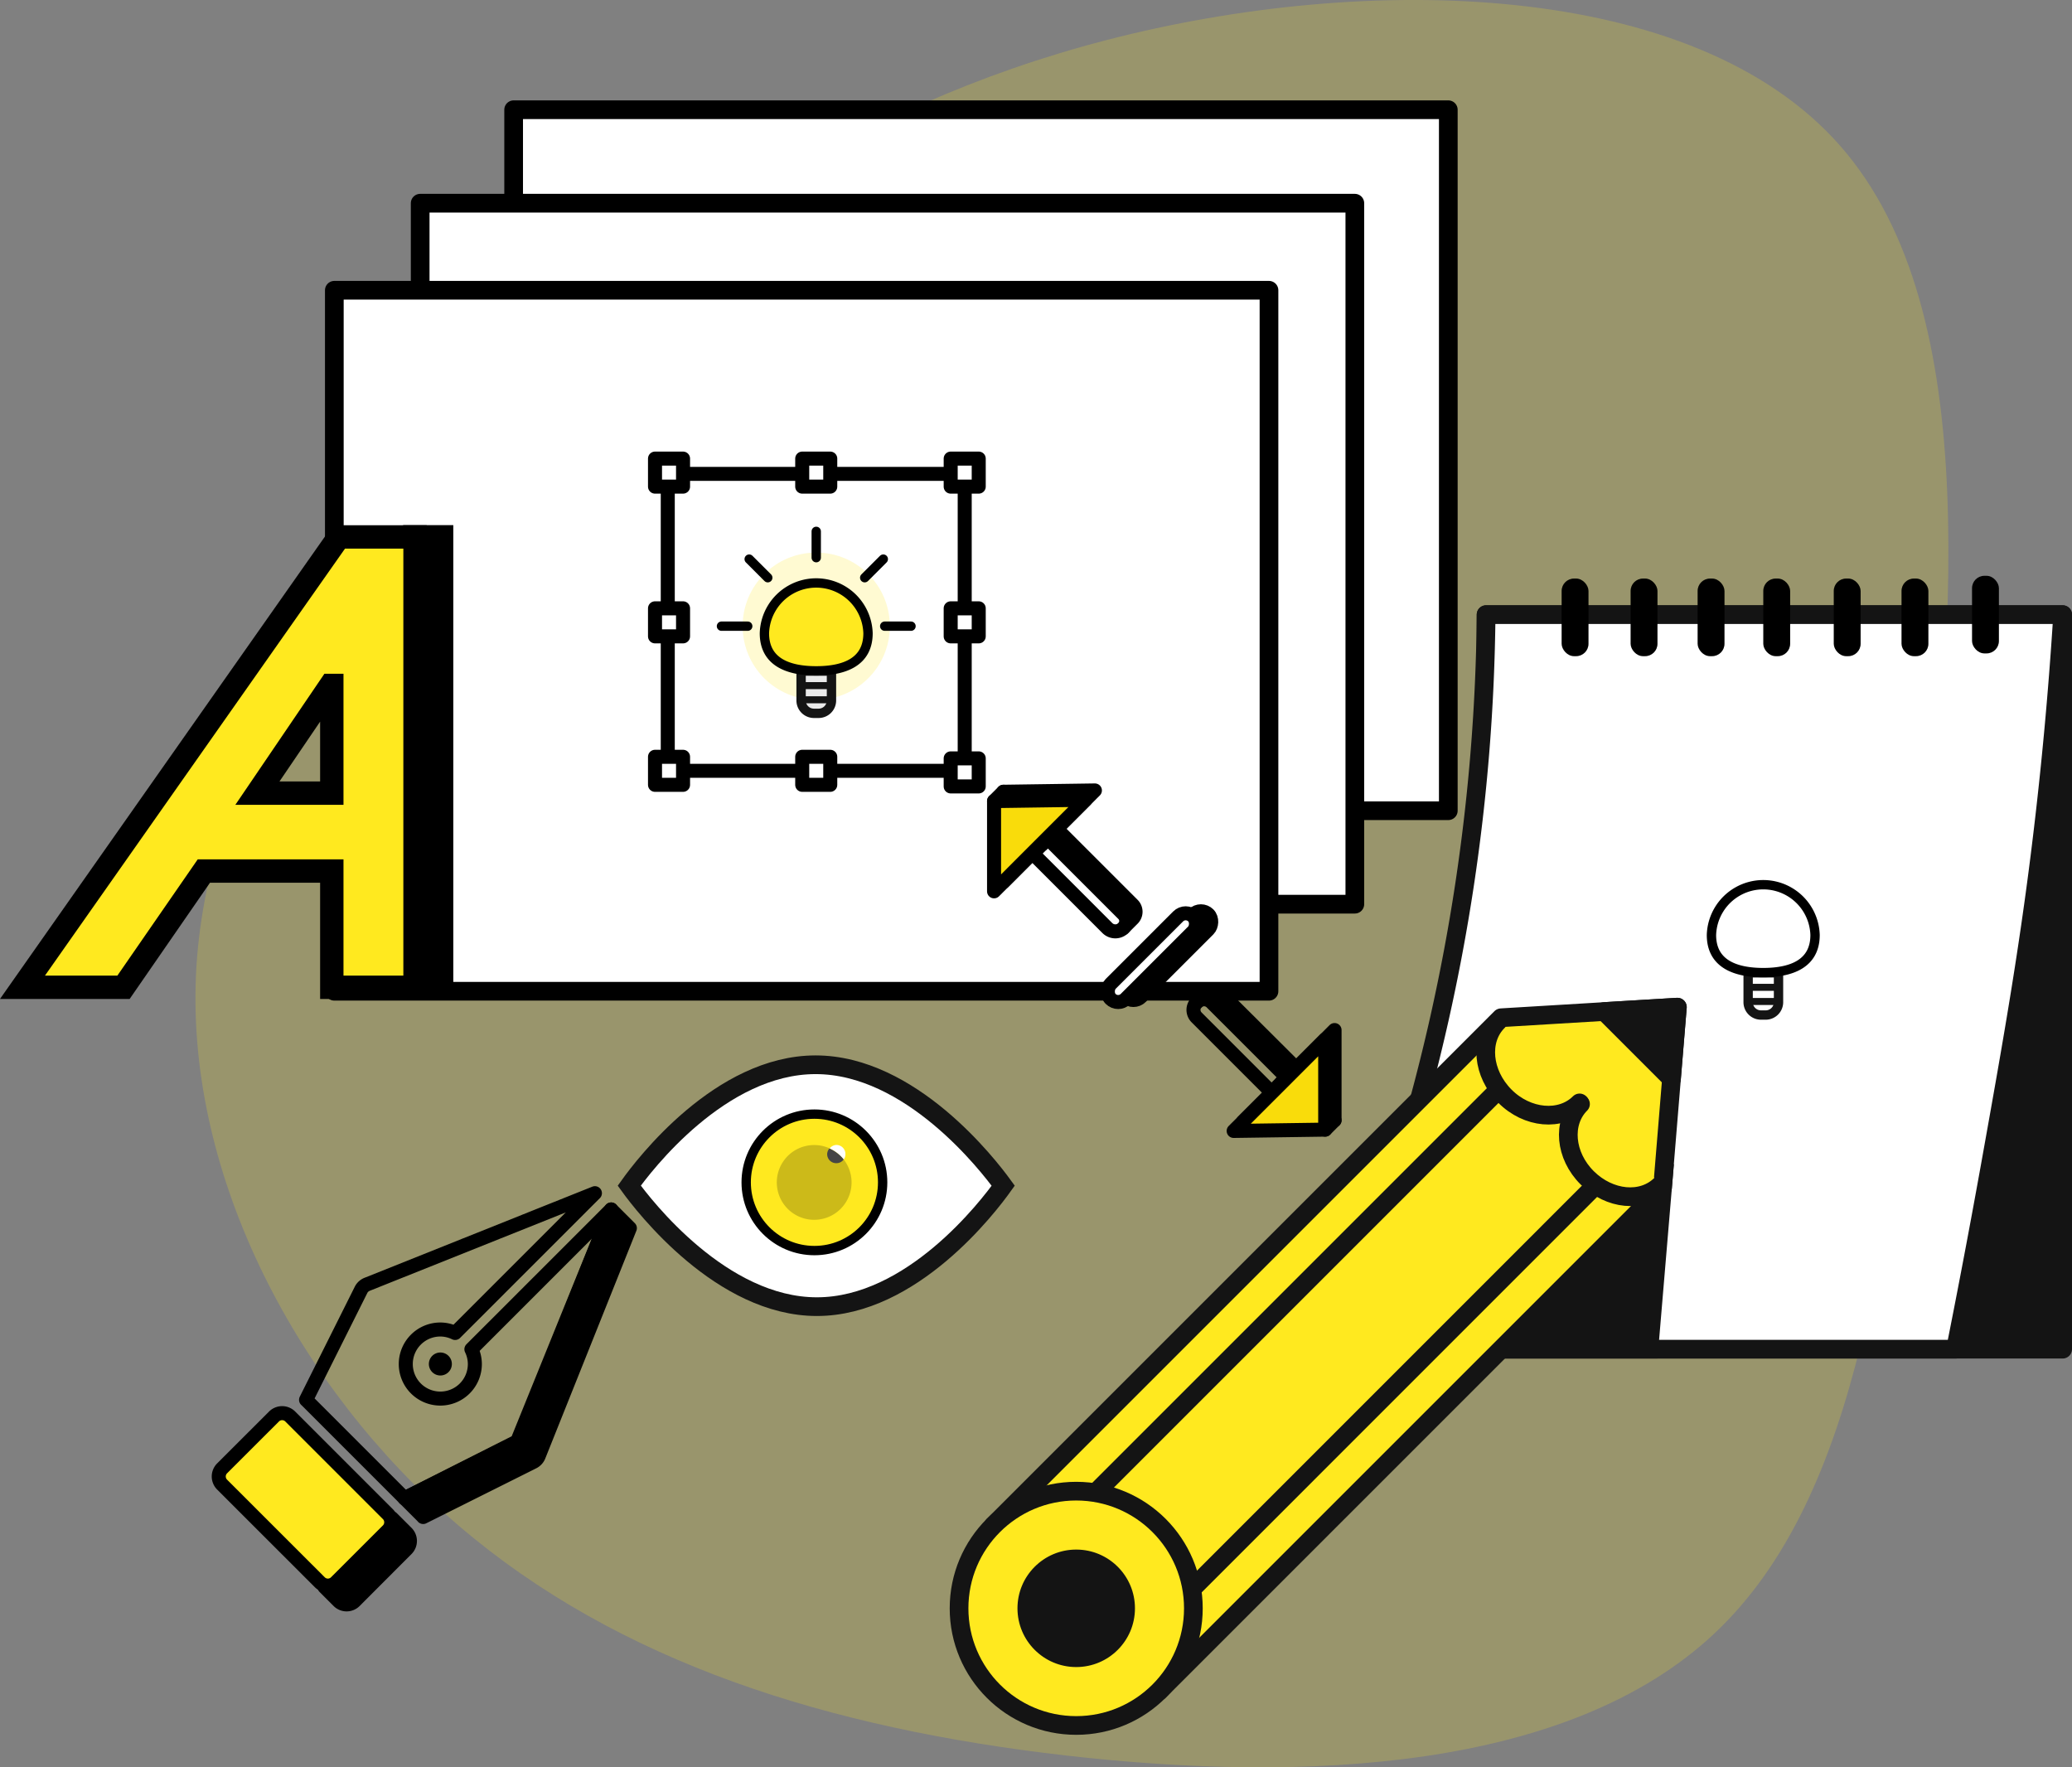 <svg xmlns="http://www.w3.org/2000/svg" xmlns:xlink="http://www.w3.org/1999/xlink" viewBox="0 0 443.37 378.18"><rect x="0" y="0" width="443.37" height="378.18" fill="#808080" stroke="none"/><defs><style>.cls-1,.cls-15,.cls-23{opacity:0.2;}.cls-10,.cls-11,.cls-13,.cls-14,.cls-15,.cls-17,.cls-2,.cls-27{fill:#ffe91f;}.cls-12,.cls-3,.cls-6,.cls-7,.cls-8{fill:#141414;}.cls-10,.cls-11,.cls-13,.cls-16,.cls-18,.cls-22,.cls-28,.cls-3,.cls-4,.cls-6,.cls-8,.cls-9{stroke:#141414;}.cls-10,.cls-13,.cls-17,.cls-19,.cls-20,.cls-21,.cls-26,.cls-27,.cls-29,.cls-3,.cls-30,.cls-4,.cls-5,.cls-8{stroke-linecap:round;}.cls-10,.cls-17,.cls-19,.cls-20,.cls-21,.cls-26,.cls-27,.cls-29,.cls-3,.cls-30,.cls-4,.cls-5{stroke-linejoin:round;}.cls-10,.cls-11,.cls-12,.cls-13,.cls-22,.cls-3,.cls-4,.cls-5,.cls-6,.cls-7,.cls-8,.cls-9{stroke-width:4px;}.cls-21,.cls-22,.cls-28,.cls-29,.cls-4,.cls-5{fill:#fff;}.cls-14,.cls-17,.cls-19,.cls-20,.cls-21,.cls-26,.cls-27,.cls-29,.cls-30,.cls-5{stroke:#000;}.cls-11,.cls-12,.cls-13,.cls-16,.cls-18,.cls-22,.cls-28,.cls-6,.cls-7,.cls-8,.cls-9{stroke-miterlimit:10;}.cls-7{stroke:#eaeaea;}.cls-9{fill:#f9e606;}.cls-12{stroke:#ffe91f;}.cls-14{stroke-width:5px;}.cls-16{fill:#eaeaea;}.cls-16,.cls-17,.cls-19,.cls-28,.cls-29{stroke-width:2px;}.cls-18,.cls-19,.cls-20{fill:none;}.cls-18{stroke-width:1.5px;}.cls-20,.cls-21,.cls-26,.cls-27,.cls-30{stroke-width:3px;}.cls-24{fill:url(#linear-gradient);}.cls-25{fill:#454545;}.cls-30{fill:#f9dc0b;}</style><linearGradient id="linear-gradient" x1="177.51" y1="246.57" x2="180.9" y2="246.57" gradientUnits="userSpaceOnUse"><stop offset="0" stop-color="#fff"/><stop offset="0.98" stop-color="#fff"/></linearGradient></defs><title>Design Illustration</title><g id="Layer_2" data-name="Layer 2"><g id="Design_Illustration" data-name="Design Illustration"><g id="Colored"><g id="Blob" class="cls-1"><path class="cls-2" d="M393.73,31.16c31.4,35.7,24,105.7,17.3,169s-12.8,119.8-44.1,149.3-87.9,32-138.7,26.2-95.8-19.8-130.2-49.3-58-74.5-56.1-117.6,29.3-84.4,63.7-120.1,75.6-65.7,131.2-80.1S362.43-4.44,393.73,31.16Z"/></g><g id="Notebook"><rect class="cls-3" x="317.99" y="131.52" width="123.38" height="157.18"/><path class="cls-4" d="M418.44,288.7H285.16a406.83,406.83,0,0,0,15.43-42.43A411.76,411.76,0,0,0,318,131.52H441.37c-1.14,18.16-2.66,33-3.83,43.17-3.05,26.54-6.72,47.17-11.57,74.25C422.94,265.82,420.25,279.62,418.44,288.7Z"/><rect x="334.16" y="123.8" width="5.75" height="16.61" rx="2.65"/><rect x="348.92" y="123.8" width="5.75" height="16.61" rx="2.65"/><rect x="363.26" y="123.8" width="5.75" height="16.61" rx="2.65"/><rect x="377.31" y="123.8" width="5.75" height="16.61" rx="2.65"/><rect x="392.39" y="123.8" width="5.75" height="16.61" rx="2.65"/><rect x="406.89" y="123.8" width="5.75" height="16.61" rx="2.65"/><rect x="421.98" y="123.21" width="5.75" height="16.61" rx="2.65"/></g><g id="Window"><rect class="cls-5" x="109.91" y="23.48" width="200" height="150"/></g><g id="Window-2" data-name="Window"><rect class="cls-5" x="89.91" y="43.48" width="200" height="150"/></g><g id="Window-3" data-name="Window"><rect class="cls-5" x="71.54" y="62.11" width="200" height="150"/></g><g id="Pen"><polygon class="cls-6" points="321.47 288.69 352.84 288.69 355.75 254.15 333.48 275.41 321.47 288.69"/><circle class="cls-7" cx="229.29" cy="354.15" r="14.57"/><path class="cls-8" d="M354.41,263.46c-4,4-11,3.32-15.78-1.43s-5.4-11.82-1.43-15.79"/><path class="cls-8" d="M337,246c-4,4-11.21,3.37-16-1.46s-5.48-12-1.45-16"/><polygon class="cls-3" points="356.67 240.84 342.28 226.45 357.93 225.51 356.67 240.84"/><line class="cls-9" x1="254.02" y1="350.03" x2="340.32" y2="263.72"/><line class="cls-9" x1="233.41" y1="329.43" x2="319.72" y2="243.12"/></g><g id="Pen-2" data-name="Pen"><polyline class="cls-10" points="248.02 361.88 355.75 254.15 358.93 215.51 321.2 217.78 212.56 326.42"/><circle class="cls-11" cx="230.29" cy="344.15" r="25.07"/><circle class="cls-12" cx="230.29" cy="344.15" r="14.57"/><path class="cls-13" d="M355.41,253.46c-4,4-11,3.32-15.78-1.43s-5.4-11.82-1.43-15.79"/><path class="cls-13" d="M338,236c-4,4-11.21,3.37-16-1.46s-5.48-12-1.45-16"/><polygon class="cls-3" points="357.67 230.84 343.28 216.45 358.93 215.51 357.67 230.84"/><line class="cls-9" x1="255.02" y1="340.03" x2="341.32" y2="253.72"/><line class="cls-9" x1="234.41" y1="319.43" x2="320.72" y2="233.12"/></g><g id="Letter"><path d="M86.26,213.74V112.37H97V213.78"/><path class="cls-14" d="M71,211.26V186.39H43.62L26.43,211.26H4.81l67.72-96.37H88.81v96.37Zm0-64.59h-.26L55.08,169.72H71Z"/></g><g id="Idea_Color" data-name="Idea Color"><circle class="cls-15" cx="174.66" cy="133.99" r="15.75"/><path class="cls-16" d="M171.41,143.6h6.51a0,0,0,0,1,0,0v6.29a2.75,2.75,0,0,1-2.75,2.75h-1a2.75,2.75,0,0,1-2.75-2.75v-6.27a0,0,0,0,1,0,0Z"/><path class="cls-17" d="M185.74,135.5c0,6.13-5,8.05-11.08,8.05s-11.09-1.92-11.09-8.05a11.09,11.09,0,0,1,22.17,0Z"/><line class="cls-18" x1="171.39" y1="149.74" x2="177.92" y2="149.74"/><line class="cls-18" x1="171.39" y1="146.71" x2="177.92" y2="146.71"/><line class="cls-19" x1="174.66" y1="119.33" x2="174.66" y2="113.7"/><line class="cls-19" x1="189.31" y1="133.99" x2="194.94" y2="133.99"/><line class="cls-19" x1="154.38" y1="133.99" x2="160" y2="133.99"/><line class="cls-19" x1="185.03" y1="123.62" x2="189.01" y2="119.64"/><line class="cls-19" x1="164.29" y1="123.62" x2="160.31" y2="119.64"/></g><rect class="cls-20" x="142.89" y="101.4" width="63.54" height="63.54"/><rect class="cls-21" x="140.16" y="98.13" width="6" height="6"/><rect class="cls-21" x="140.16" y="130.17" width="6" height="6"/><rect class="cls-21" x="140.16" y="161.94" width="6" height="6"/><rect class="cls-21" x="171.66" y="161.94" width="6" height="6"/><rect class="cls-21" x="203.43" y="98.13" width="6" height="6"/><rect class="cls-21" x="203.43" y="130.17" width="6" height="6"/><rect class="cls-21" x="203.43" y="162.28" width="6" height="6"/><rect class="cls-21" x="171.66" y="98.13" width="6" height="6"/><path class="cls-22" d="M214.67,253.72c-3.21-4.43-19.79-25.88-40.15-25.88s-36.69,21.42-39.87,25.87c3.19,4.42,19.78,25.89,40.14,25.89S211.48,258.19,214.67,253.72Z"/><circle class="cls-17" cx="174.27" cy="253" r="14.6"/><path class="cls-23" d="M182.22,253a8,8,0,1,1-1.69-4.9A8,8,0,0,1,182.22,253Z"/><path class="cls-24" d="M180.9,247a1.89,1.89,0,0,1-.37,1.13,8,8,0,0,0-3-2.37A1.88,1.88,0,0,1,179,245,1.93,1.93,0,0,1,180.9,247Z"/><path class="cls-25" d="M180.53,248.1a1.88,1.88,0,0,1-1.56.8A1.93,1.93,0,0,1,177,247a1.89,1.89,0,0,1,.47-1.24A8,8,0,0,1,180.53,248.1Z"/><path class="cls-26" d="M69.43,339.58l3,3a2.44,2.44,0,0,0,3.48,0L87,331.47A2.46,2.46,0,0,0,87,328l-3.15-3.15"/><path class="cls-26" d="M86.56,320.6l3.91,3.91.08.1,23.54-11.77a2.5,2.5,0,0,0,1.19-1.29l19.5-48.75-4-4-20.11,49.62Z"/><path class="cls-27" d="M47.53,317.68l20.89,20.88a2.44,2.44,0,0,0,3.48,0L83,327.47A2.46,2.46,0,0,0,83,324L62.11,303.11a2.46,2.46,0,0,0-3.48,0L47.53,314.2A2.46,2.46,0,0,0,47.53,317.68Z"/><path class="cls-20" d="M65.59,299.63l20.88,20.88.08.1,23.54-11.77a2.5,2.5,0,0,0,1.19-1.29l19.5-48.75-29.91,29.91a7.27,7.27,0,0,1,.74,3.16,7.39,7.39,0,1,1-7.38-7.38,7.3,7.3,0,0,1,3.16.74l29.91-29.91-48.75,19.5A2.48,2.48,0,0,0,77.26,276L65.49,299.54Z"/><path d="M94.23,294.33a2.46,2.46,0,1,0-2.46-2.46A2.46,2.46,0,0,0,94.23,294.33Z"/><g id="Idea_Color-2" data-name="Idea Color"><path class="cls-28" d="M374.06,208.16h6.51a0,0,0,0,1,0,0v6.29a2.75,2.75,0,0,1-2.75,2.75h-1a2.75,2.75,0,0,1-2.75-2.75v-6.27a0,0,0,0,1,0,0Z"/><path class="cls-29" d="M388.39,200.07c0,6.12-5,8.05-11.08,8.05s-11.09-1.93-11.09-8.05a11.09,11.09,0,0,1,22.17,0Z"/><line class="cls-18" x1="374.04" y1="214.3" x2="380.57" y2="214.3"/><line class="cls-18" x1="374.04" y1="211.27" x2="380.57" y2="211.27"/></g><polygon class="cls-26" points="214.71 169.42 214.71 188.73 224.5 178.93 234.29 169.14 214.71 169.42"/><polygon class="cls-26" points="285.57 239.72 285.57 220.41 275.77 230.21 265.98 240 285.57 239.72"/><path class="cls-20" d="M223,180.65l3.2-3.21,16.16,16.16a2.11,2.11,0,0,1,0,3l-2,2"/><path class="cls-20" d="M274.11,231.75l3.21-3.21-16.06-16a2.27,2.27,0,0,0-3.2,0l-2,2"/><rect class="cls-26" x="247.48" y="192.01" width="4.54" height="24.97" rx="2.27" transform="translate(281.75 525.69) rotate(-135)"/><polygon class="cls-30" points="212.71 171.42 212.71 190.73 222.5 180.93 232.29 171.14 212.71 171.42"/><polygon class="cls-30" points="283.57 241.72 283.57 222.41 273.77 232.21 263.98 242 283.57 241.72"/><path class="cls-20" d="M229.17,177.38h4.54a0,0,0,0,1,0,0v22.85a2.12,2.12,0,0,1-2.12,2.12h0a2.42,2.42,0,0,1-2.42-2.42V177.38A0,0,0,0,1,229.17,177.38Z" transform="translate(-66.47 219.26) rotate(-45)"/><rect class="cls-21" x="244.22" y="192.44" width="4.54" height="24.97" rx="2.27" transform="translate(275.88 524.12) rotate(-135)"/><path class="cls-20" d="M264.88,210.83h0a2.27,2.27,0,0,1,2.27,2.27v22.7a0,0,0,0,1,0,0h-4.54a0,0,0,0,1,0,0V213.1A2.27,2.27,0,0,1,264.88,210.83Z" transform="translate(-80.33 252.71) rotate(-45)"/><line class="cls-26" x1="214.71" y1="169.42" x2="212.71" y2="171.42"/><line class="cls-26" x1="285.57" y1="239.72" x2="283.57" y2="241.72"/></g></g></g></svg>